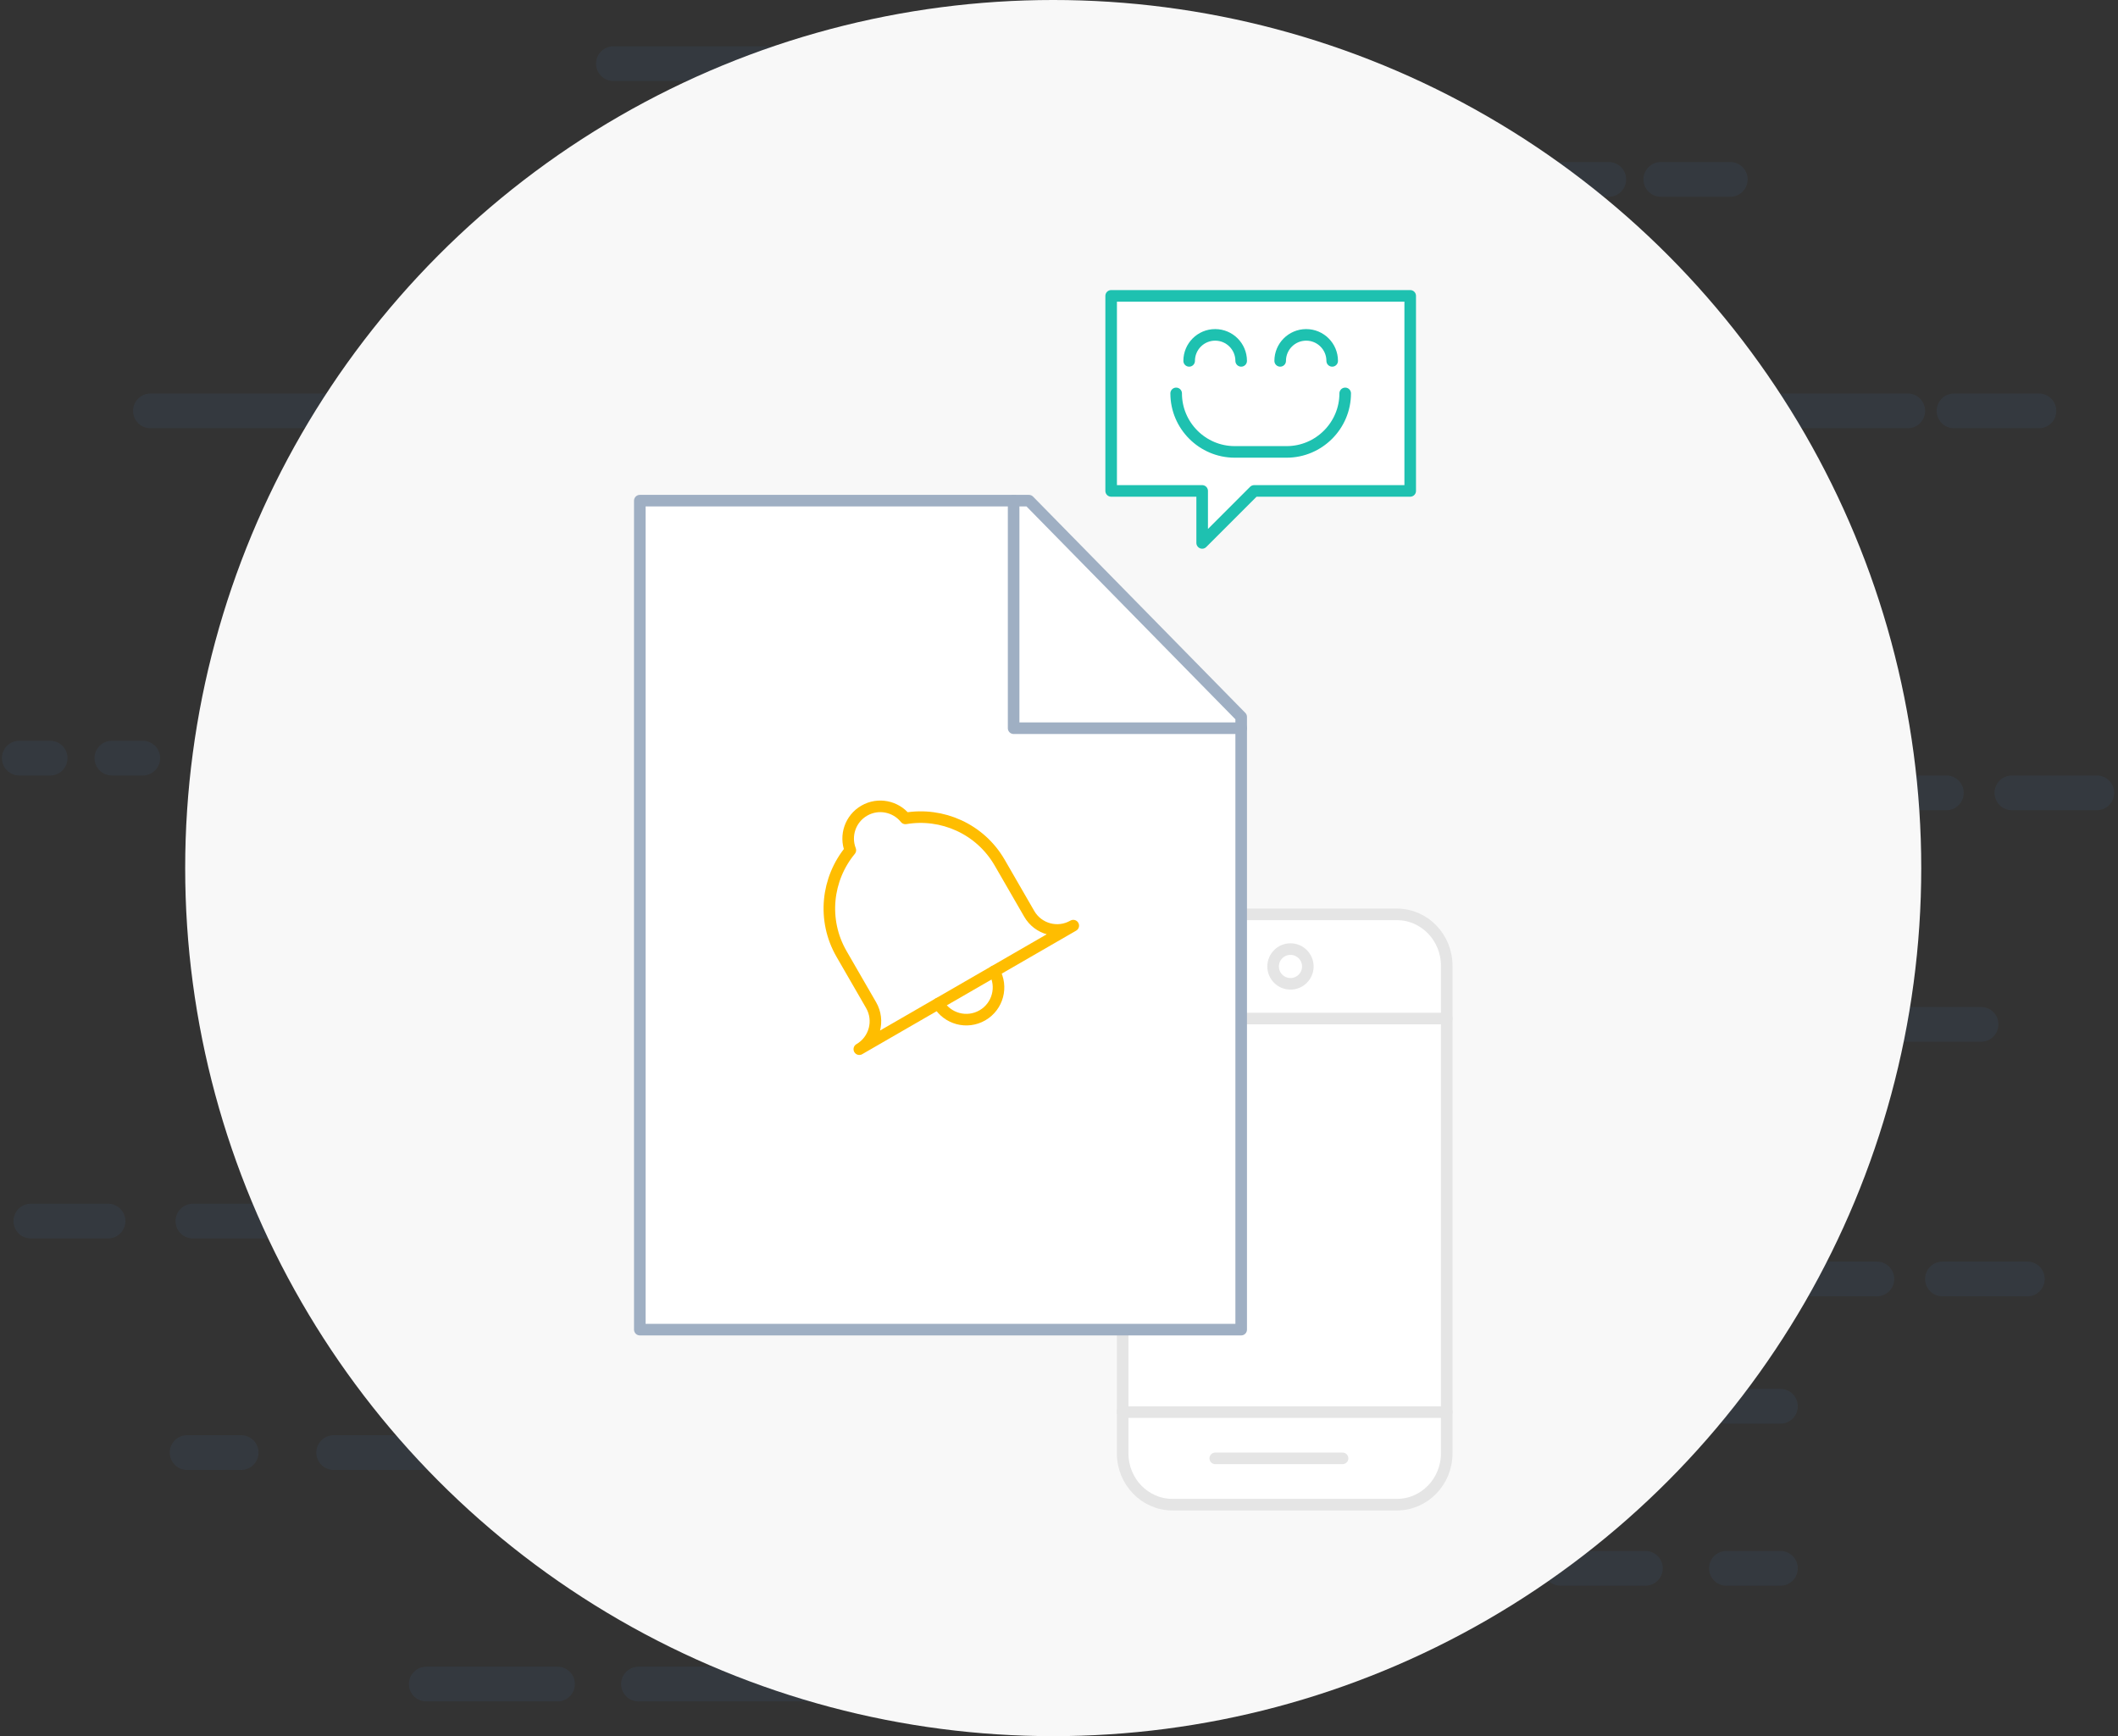 <?xml version="1.0" encoding="UTF-8"?>
<svg width="183px" height="150px" viewBox="0 0 183 150" version="1.1" xmlns="http://www.w3.org/2000/svg" xmlns:xlink="http://www.w3.org/1999/xlink">
    <rect x="0" y="0" width="183" height="150" fill="#333333" stroke="none"/>
    <!-- Generator: Sketch 46.2 (44496) - http://www.bohemiancoding.com/sketch -->
    <title>Group 25</title>
    <desc>Created with Sketch.</desc>
    <defs></defs>
    <g id="Welcome-Page" stroke="none" stroke-width="1" fill="none" fill-rule="evenodd">
        <g id="Tablet-Web-Welcome" transform="translate(-304, -1166)">
            <g id="Group-25" transform="translate(305, 1166)">
                <path d="M54.167,145.5 L70.833,145.5" id="Line-4-Copy-14" stroke="#405F88" stroke-width="3" opacity="0.15" stroke-linecap="round"></path>
                <path d="M35.833,145.5 L47.167,145.5" id="Line-4-Copy-14" stroke="#405F88" stroke-width="3" opacity="0.15" stroke-linecap="round"></path>
                <path d="M27.833,125.5 L39.167,125.5" id="Line-4-Copy-14" stroke="#405F88" stroke-width="3" opacity="0.15" stroke-linecap="round"></path>
                <path d="M15.167,125.5 L19.833,125.5" id="Line-4-Copy-14" stroke="#405F88" stroke-width="3" opacity="0.15" stroke-linecap="round"></path>
                <path d="M15.667,105.5 L22.333,105.5" id="Line-4-Copy-14" stroke="#405F88" stroke-width="3" opacity="0.15" stroke-linecap="round"></path>
                <path d="M1.667,105.5 L8.333,105.5" id="Line-4-Copy-14" stroke="#405F88" stroke-width="3" opacity="0.15" stroke-linecap="round"></path>
                <path d="M0.667,65.5 L3.333,65.5" id="Line-4-Copy-14" stroke="#405F88" stroke-width="3" opacity="0.15" stroke-linecap="round"></path>
                <path d="M8.667,65.5 L11.333,65.5" id="Line-4-Copy-14" stroke="#405F88" stroke-width="3" opacity="0.15" stroke-linecap="round"></path>
                <path d="M12,35.5 L28,35.5" id="Line-4-Copy-14" stroke="#405F88" stroke-width="3" opacity="0.15" stroke-linecap="round"></path>
                <path d="M52,5.5 L68,5.5" id="Line-4-Copy-14" stroke="#405F88" stroke-width="3" opacity="0.15" stroke-linecap="round"></path>
                <path d="M122,15.5 L138,15.5" id="Line-4-Copy-14" stroke="#405F88" stroke-width="3" opacity="0.15" stroke-linecap="round"></path>
                <path d="M142.5,15.5 L148.5,15.5" id="Line-4-Copy-14" stroke="#405F88" stroke-width="3" opacity="0.15" stroke-linecap="round"></path>
                <path d="M151.167,35.5 L163.833,35.5" id="Line-4-Copy-14" stroke="#405F88" stroke-width="3" opacity="0.15" stroke-linecap="round"></path>
                <path d="M167.833,35.5 L175.167,35.5" id="Line-4-Copy-14" stroke="#405F88" stroke-width="3" opacity="0.15" stroke-linecap="round"></path>
                <path d="M159.833,68.5 L167.167,68.5" id="Line-4-Copy-14" stroke="#405F88" stroke-width="3" opacity="0.15" stroke-linecap="round"></path>
                <path d="M172.833,68.5 L180.167,68.5" id="Line-4-Copy-14" stroke="#405F88" stroke-width="3" opacity="0.15" stroke-linecap="round"></path>
                <path d="M162.833,88.5 L170.167,88.5" id="Line-4-Copy-14" stroke="#405F88" stroke-width="3" opacity="0.15" stroke-linecap="round"></path>
                <path d="M153.833,110.5 L161.167,110.5" id="Line-4-Copy-14" stroke="#405F88" stroke-width="3" opacity="0.15" stroke-linecap="round"></path>
                <path d="M166.833,110.5 L174.167,110.5" id="Line-4-Copy-14" stroke="#405F88" stroke-width="3" opacity="0.15" stroke-linecap="round"></path>
                <path d="M133.833,135.5 L141.167,135.5" id="Line-4-Copy-14" stroke="#405F88" stroke-width="3" opacity="0.15" stroke-linecap="round"></path>
                <path d="M148.167,135.5 L152.833,135.5" id="Line-4-Copy-14" stroke="#405F88" stroke-width="3" opacity="0.15" stroke-linecap="round"></path>
                <path d="M148.167,121.5 L152.833,121.5" id="Line-4-Copy-14" stroke="#405F88" stroke-width="3" opacity="0.15" stroke-linecap="round"></path>
                <circle id="Oval-4" fill="#F8F8F8" cx="90" cy="75" r="75"></circle>
                <g id="Group" transform="translate(96, 79)" stroke="#E5E5E5" stroke-linejoin="round">
                    <path d="M0,4.435 C0,1.987 1.928,0 4.308,0 L23.692,0 C26.072,0 28,1.987 28,4.435 L28,46.565 C28,49.015 26.072,51 23.692,51 L4.308,51 C1.928,51 0,49.015 0,46.565 L0,4.435 L0,4.435 Z" id="Stroke-309" fill="#FFFFFF" stroke-linecap="round"></path>
                    <path d="M0,9 L28,9" id="Stroke-310" stroke-linecap="round"></path>
                    <path d="M0,43 L28,43" id="Stroke-311" stroke-linecap="round"></path>
                    <path d="M19,47 L8,47" id="Stroke-312" stroke-linecap="round"></path>
                    <path d="M14.5,3 C15.328,3 16,3.672 16,4.5 C16,5.328 15.328,6 14.5,6 C13.672,6 13,5.328 13,4.5 C13,3.672 13.672,3 14.5,3 L14.5,3 Z" id="Stroke-313"></path>
                </g>
                <g id="Group-23" transform="translate(54, 25)" stroke-linecap="round" stroke-linejoin="round">
                    <g id="Group-24" transform="translate(0, 17.975)" stroke="#9FAFC3">
                        <g id="Stroke-1-+-Stroke-2" transform="translate(0.281, 0.281)">
                            <polygon id="Stroke-1" fill="#FFFFFF" points="0 71.62 0 0 33.621 0 51.96 18.684 51.96 71.62"></polygon>
                            <polyline id="Stroke-2" points="32.299 0 32.299 19.66 51.96 19.66"></polyline>
                        </g>
                    </g>
                    <g id="Group" transform="translate(40.444, 0)" stroke="#1EC1B0">
                        <polygon id="Stroke-133" fill="#FFFFFF" points="26.401 17.414 12.92 17.414 8.426 21.907 8.426 17.414 0.562 17.414 0.562 0.562 26.401 0.562"></polygon>
                        <path d="M7.302,6.179 C7.302,4.939 8.309,3.932 9.549,3.932 C10.79,3.932 11.796,4.939 11.796,6.179" id="Stroke-134"></path>
                        <path d="M19.66,6.179 C19.66,4.939 18.654,3.932 17.414,3.932 C16.173,3.932 15.167,4.939 15.167,6.179" id="Stroke-135"></path>
                        <path d="M6.179,8.988 C6.179,11.769 8.454,14.043 11.235,14.043 L15.728,14.043 C18.509,14.043 20.784,11.769 20.784,8.988" id="Stroke-136"></path>
                    </g>
                    <g id="Stroke-1310-+-Stroke-1311" transform="translate(24.573, 53.799) rotate(-30) translate(-24.573, -53.799) translate(13.573, 43.299)" stroke="#FFBD00">
                        <path d="M19.025,15.313 L19.025,10.209 C19.025,6.82 16.883,3.939 13.884,2.822 C13.678,1.488 12.529,0.464 11.137,0.464 C9.745,0.464 8.592,1.488 8.387,2.822 C5.387,3.939 3.248,6.82 3.248,10.209 L3.248,15.313 C3.248,16.851 2.001,18.097 0.464,18.097 L21.81,18.097 C20.27,18.097 19.025,16.851 19.025,15.313 L19.025,15.313 Z" id="Stroke-1310" fill="#FFFFFF"></path>
                        <path d="M13.921,18.097 C13.921,19.635 12.674,20.882 11.137,20.882 C9.597,20.882 8.353,19.635 8.353,18.097" id="Stroke-1311"></path>
                    </g>
                </g>
            </g>
        </g>
    </g>
</svg>